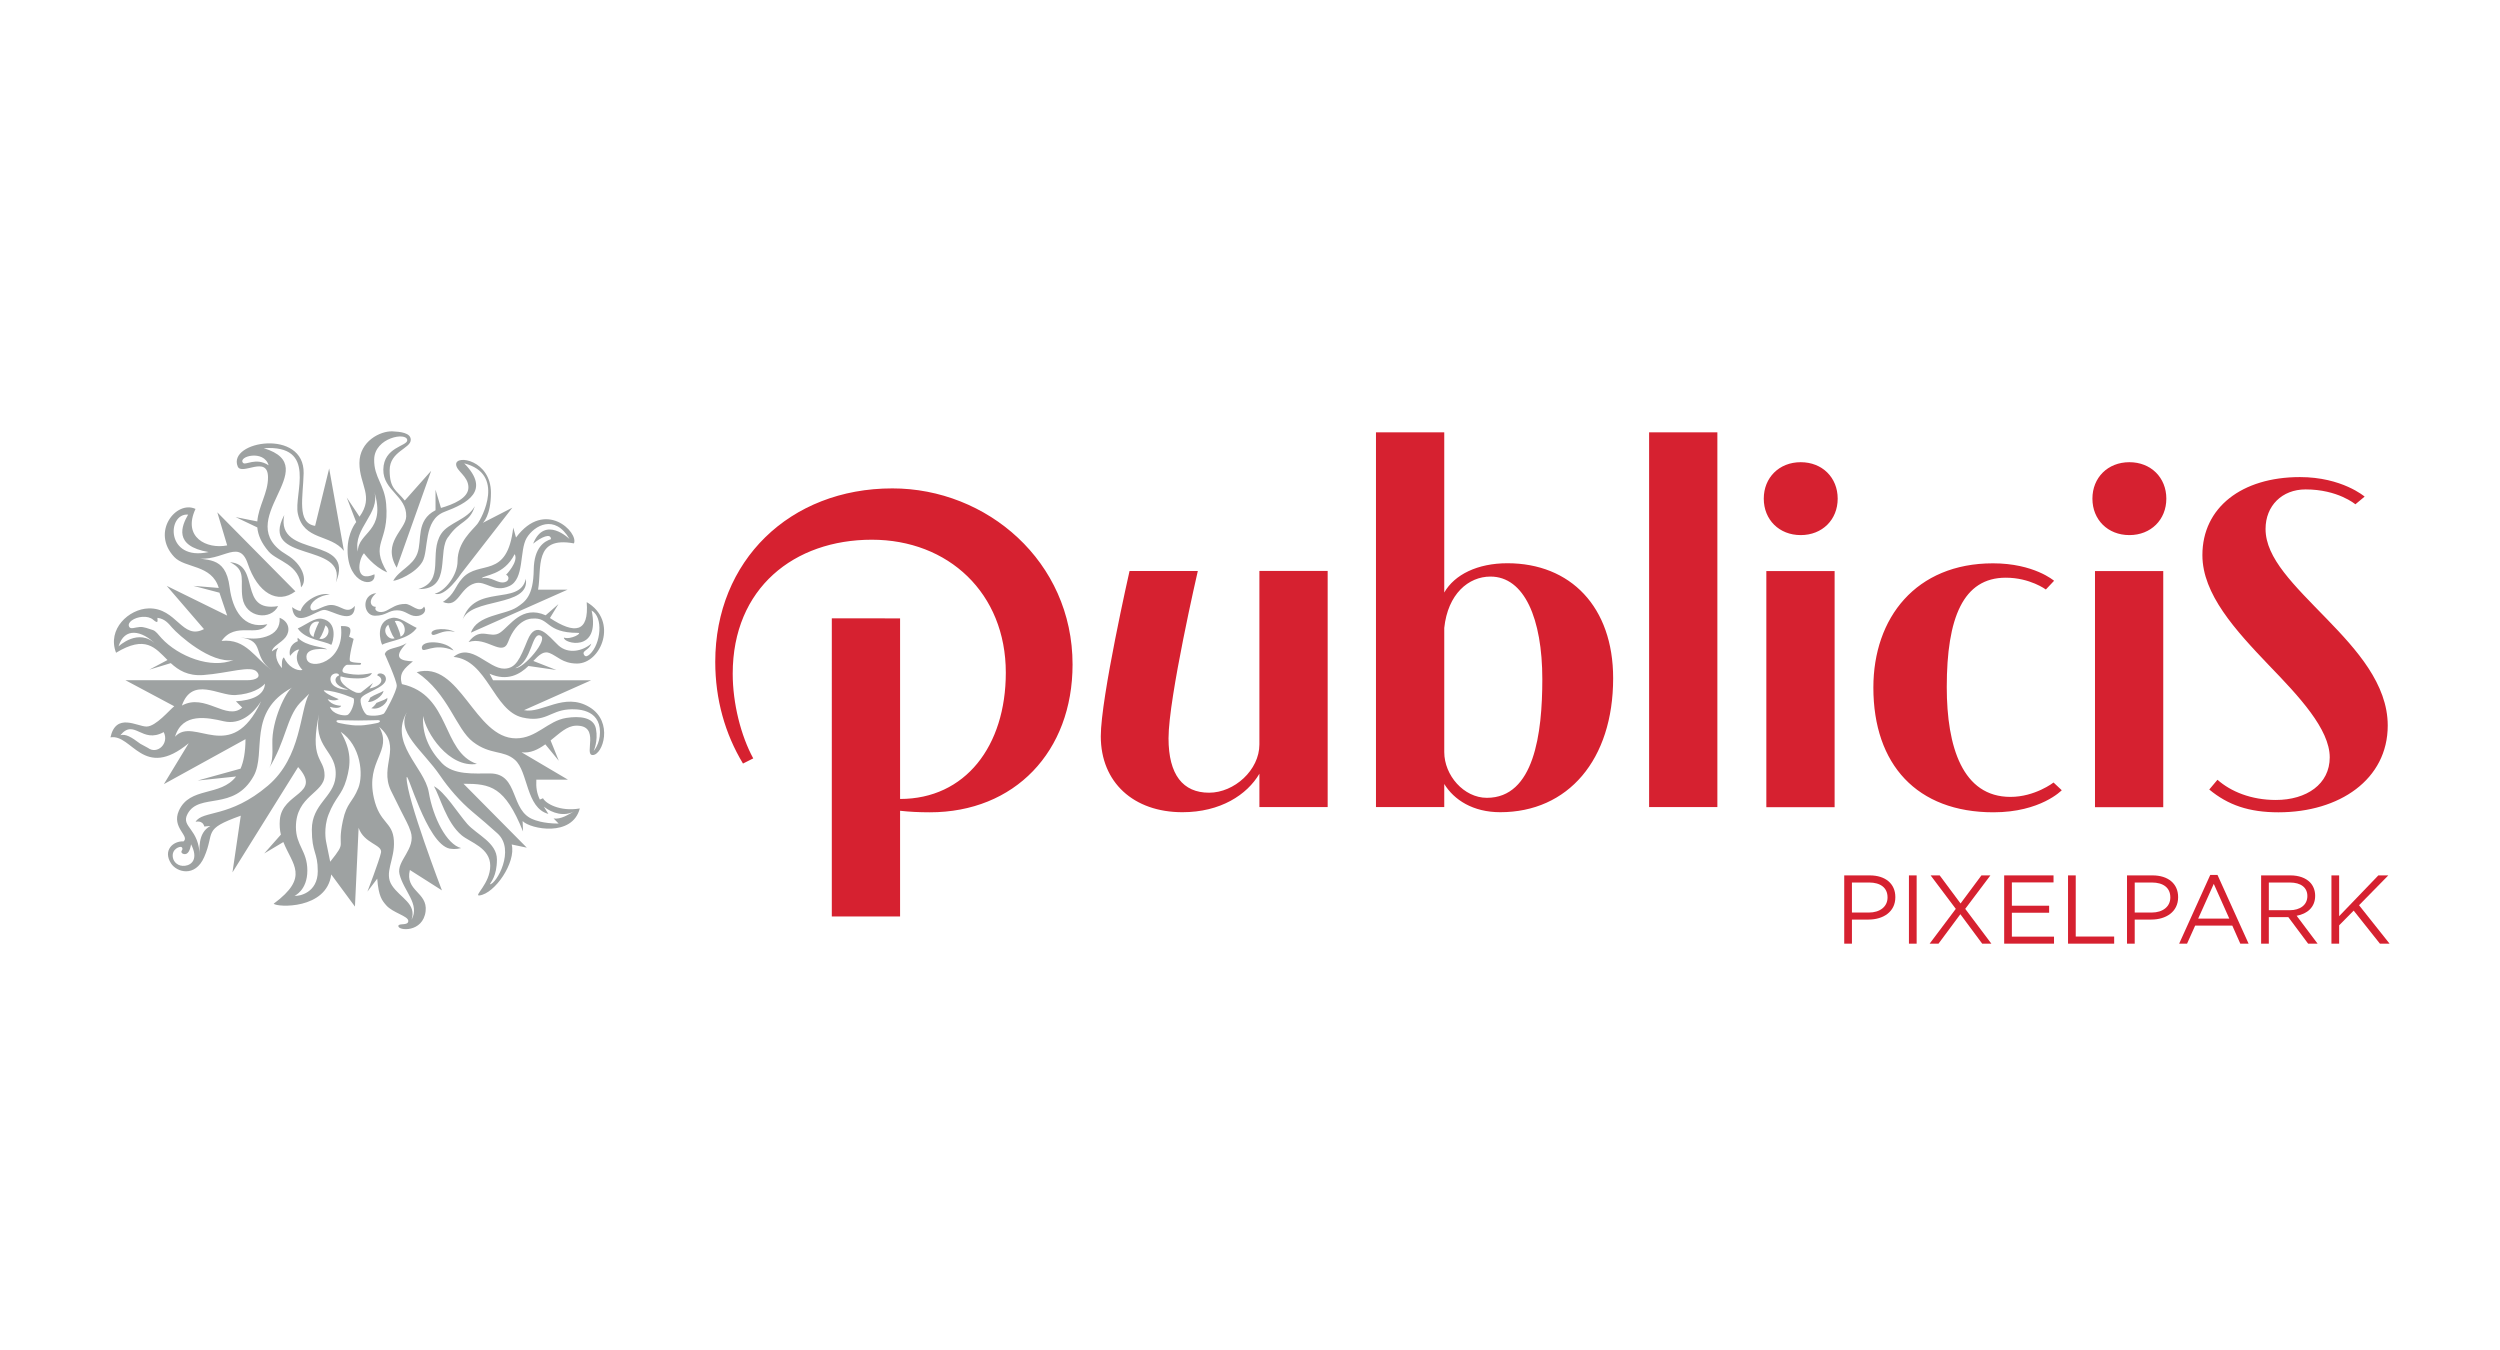 <?xml version="1.0" encoding="utf-8"?>
<!-- Generator: Adobe Illustrator 16.0.3, SVG Export Plug-In . SVG Version: 6.00 Build 0)  -->
<!DOCTYPE svg PUBLIC "-//W3C//DTD SVG 1.1//EN" "http://www.w3.org/Graphics/SVG/1.1/DTD/svg11.dtd">
<svg version="1.1" id="svg2" xmlns="http://www.w3.org/2000/svg" xmlns:xlink="http://www.w3.org/1999/xlink" x="0px" y="0px"
	 width="400px" height="216px" viewBox="0 92 400 216" enable-background="new 0 92 400 216" xml:space="preserve">
<g id="g4148">
	<g id="g4154" transform="translate(175.048,177.371)">
		<path id="path4156" fill="#9EA2A2" d="M-111.907,16.756c-0.538-0.562-0.911-1.958-1.015-2.171
			C-114.092,15.484-112.922,17.154-111.907,16.756 M-110.962,16.487c1.227-0.473,0.71-2.828-0.922-2.489
			C-111.786,14.19-111.043,15.638-110.962,16.487 M-112.355,13.499c1.186-0.241,2.611,0.957,3.984,1.594
			c-1.29,1.877-4.315,2.023-5.527,2.692C-114.172,17.369-115.086,14.034-112.355,13.499 M-122.97,14.682
			c-0.085,0.204-0.465,1.567-0.984,2.124C-122.97,17.194-121.81,15.562-122.97,14.682 M-123.976,14.111
			c-1.594-0.331-2.1,1.966-0.9,2.429C-124.8,15.706-124.071,14.295-123.976,14.111 M-122.035,17.804
			c-1.179-0.65-4.111-0.791-5.371-2.616c1.34-0.615,2.727-1.789,3.888-1.549C-120.874,14.159-121.764,17.393-122.035,17.804
			 M-129.568-2.963c-4.116,7.737,10.094,4.221,8.252,10.807C-118.089,0.145-131.018,4.146-129.568-2.963 M-132.068-10.923
			c-0.757-2.559-4.952-1.421-4.103-0.396C-135.77-10.841-134.134-12.27-132.068-10.923 M-133.88-1.941
			c0.18-2.436,1.736-4.585,1.714-7.065c-0.026-3.646-4.211-0.199-4.848-1.734c-1.675-4.07,10.691-6.12,10.549,1.085
			c-0.083,3.793-1.134,7.987,1.835,8.421l2.249-9.184l2.363,13.181c-2.154-2.713-6.415-1.593-7.371-5.936
			c-0.701-3.152,3.251-11.071-5.459-10.489c10.082,3.068-5.613,11.615,3.709,17.074c2.496,1.468,3.373,4.068,2.253,5.191
			c-0.148-3.7-3.825-4.163-5.175-5.732c-1.204-1.409-1.704-2.668-1.818-3.855l-3.47-1.655L-133.88-1.941z M-122.067,11.424
			c-1.394-0.009-3.003,1.546-3.298,0.539c-0.221-0.783,1.21-2.079,3.081-2.213c-1.582-0.443-4.193,1.022-4.665,2.62
			c-0.501,0.048-1.372-0.601-1.372-0.601c0.432,3.668,3.851,0.445,5.153,0.445c1.167,0,4.831,2.642,4.901-0.641
			C-119.552,13.071-120.454,11.424-122.067,11.424 M-115.066,13.146c1.854,0,2.129-0.866,3.538-0.866
			c1.402,0,1.915,0.921,3.044,0.921c1.118,0,1.801-0.81,1.284-1.518c-0.723,1.193-2.022-0.424-2.977-0.424
			c-1.461,0-2.085,0.602-3.036,1.074c-1.065,0.543-2.087,0.026-1.688-0.601c-0.825-0.008-1.348-1.016,0.055-2.206
			C-117.321,9.801-116.928,13.146-115.066,13.146 M-113.094,26.271c-0.073,0.183-0.614,0.401-1.716,0.819
			c-0.151,0.247-0.489,0.657-0.829,0.856C-114.326,28.313-112.862,26.983-113.094,26.271 M-114.382,30.931
			c2.228,3.946-2.209,5.281-0.846,11.381c0.932,4.131,3.017,3.752,3.202,6.811c0.201,3.052-1.654,5.154-0.302,7.184
			c1.334,2.013,3.982,2.908,3.129,5.481c1.377-2.531-1.245-4.53-1.932-7.307c-0.517-2.134,2.707-4.034,1.788-6.813
			c-0.379-1.137-0.827-1.853-1.581-3.369l-1.582-3.188C-114.416,37.074-110.592,34.17-114.382,30.931 M-122.217,52.507
			c2.826-3.537,1.013-1.802,2.03-6.565c0.629-2.943,1.523-2.844,2.475-5.249c0.824-2.096,0.424-6.756-2.83-8.983
			c1.752,3.025,1.644,5.15,0.914,7.662c-0.726,2.499-1.756,2.762-2.86,5.602c-0.825,2.143-0.396,4.256-0.396,4.256L-122.217,52.507z
			 M-124.205,54.014c0-3.099-0.949-2.892-0.949-6.651c0-4.098,3.5-5.201,3.794-8.427c0.404-4.35-3.913-4.471-2.527-10.56
			c-1.834,8.053,0.767,7.414,0.767,10.293c0,2.878-4.582,3.234-4.582,8.287c0,2.977,1.829,3.8,1.829,6.967
			c0,3.177-2.057,4.04-2.057,4.04C-127.157,58.048-124.205,57.471-124.205,54.014 M-123.242,25.069
			c0.067,0.53,2.395,1.418,2.395,1.418s-0.573,0.44-1.772,0.011c0.619,1.064,2.151,1.049,2.151,1.049s-0.115,0.629-1.792,0.182
			c0.406,1.191,2.188,1.481,2.755,1.313c0.607-0.185,1.311-2.088,1.039-2.674C-118.467,26.368-120.918,25.211-123.242,25.069
			 M-122.177,23.321c0.065,1.365,2.049,1.736,2.863,1.624c-2.494-0.568-2.349-1.954-1.493-2.236
			C-120.768,22.147-122.222,22.247-122.177,23.321 M-120.872,29.853c-0.283,0-0.343,0.097-0.343,0.15
			c-0.017,0.102,0.131,0.229,0.34,0.285c0.016,0.002,1.976,0.465,3.141,0.404c1.153,0.061,3.118-0.402,3.137-0.404
			c0.21-0.056,0.351-0.183,0.342-0.285c-0.011-0.055-0.07-0.15-0.355-0.15c-0.051,0-2.066,0.057-3.125,0.057
			C-118.798,29.909-120.808,29.853-120.872,29.853 M-131.47,33.612c-0.13-3.691,2.196-8.453,3.191-8.985
			c-7.284,3.896-4.12,10.399-6.171,14.143c-3.163,5.747-8.735,2.601-10.588,6.081c-1.155,2.158,1.937,2.266,1.937,6.91
			c0-1.127-0.399-3.837,1.717-4.979l-0.969,0.09c-0.304-1.094-1.405-0.748-1.405-0.748c1.115-1.881,5.457-0.581,11.581-5.793
			c5.419-4.606,5.06-11.924,6.595-14.703l-1.462,1.466c-2.162,2.319-2.248,6.1-4.981,10.485
			C-131.503,36.737-131.398,35.59-131.47,33.612 M-144.48,49.713c-0.325,2.026-1.225,1.556-1.382,1.471
			c-0.157-0.087-0.222-0.309-0.101-0.462c0.141-0.17,0.161-0.4-0.035-0.563c-0.197-0.165-1.656,0.264-1.385,1.7
			c0.125,0.708,0.837,1.431,1.947,1.293C-144.343,53.015-143.284,52.034-144.48,49.713 M-133.269,26.836
			c-1.24,1.968-3.329,3.801-5.949,3.202c-2.618-0.604-6.642-1.46-7.825,2.466C-144,29.129-138.077,37.167-133.269,26.836
			 M-151.373,34.296c1.474,1.114,3.45-0.705,2.516-2.531c-3.508,1.933-4.674-2.24-6.933,0.498c0.852-0.234,1.711,0.258,3.201,1.374
			L-151.373,34.296z M-137.301,26.836c2.551-0.151,4.528-0.923,4.654-2.825c-0.616,0.706-2.112,1.667-4.744,1.828
			c-2.611,0.162-6.91-3.049-8.556,1.682c3.71-2.059,7.162,2.519,9.652,0.319 M-137.679,20.216c-3.623,0.678-8.867-4.042-9.848-5.183
			c-0.59-0.688-1.148-1.377-2.282-1.544c-0.069-0.015-0.052,0.08-0.039,0.197c0.012,0.161,0.039,0.399-0.061,0.446
			c-0.063,0.037-0.226,0.006-0.63-0.341c-0.405-0.357-1.035-0.523-1.753-0.465c-0.625,0.047-1.264,0.267-1.68,0.578
			c-0.422,0.312-0.569,0.66-0.422,0.98c0.216,0.5,0.922,0.118,1.727,0.062c0.65-0.037,1.391,0.271,2.047,0.48
			c0.525,0.161,0.891,0.742,1.424,1.32C-146.528,19.638-141.276,21.72-137.679,20.216 M-156.082,18.054c0,0,3.222-3.074,5.981-0.325
			C-152.36,15.482-155.13,14.923-156.082,18.054 M-141.666,2.958c-5.708-0.974-4.307-4.215-3.28-5.994
			C-148.369-3.304-148.545,4.477-141.666,2.958 M-92.595,21.531c1.317,0.095,5.411-4.652,4.001-5.213
			C-89.997,15.745-89.897,20.494-92.595,21.531 M-113.694,25.169c-0.398,0.287-1.362,0.564-2.114,1.065
			c-0.08,0.133-0.206,0.588-0.37,0.699C-115.41,27.092-113.756,25.987-113.694,25.169 M-130.552,11.607
			c-6.442,1.061-2.739-6.691-7.704-7.024c2.726,1.3,1.587,2.999,2.004,5.695C-135.747,13.527-131.692,13.939-130.552,11.607
			 M-107.542,18.363c0.162,0.952,1.844-1.03,5.068,0.347C-103.575,17.108-107.784,16.953-107.542,18.363 M-97.969,7.158
			c1.559-0.402,2.523,0.965,3.738,0.603c0.679-0.195,0.695-0.964,0.155-1.165c0,0,2.059-2.121,1.372-3.308
			C-94.397,6.722-97.642,6.597-97.969,7.158 M-103.242,0.431c1.738-2.539,3.333-2.107,4.162-4.808
			c-1.168,2.154-4.155,2.603-5.352,4.375c-2.088,3.096,0.7,7.583-3.685,8.881C-102.59,9.018-105.239,2.637-103.242,0.431
			 M-108.271,3.177c-0.753,2.031-2.85,2.601-3.865,4.375c0.569,0.016,3.535-1.134,4.66-3.023c1.08-1.829,0.084-6.708,3.563-8.014
			c3.63-1.365,7.433-3.375,3.139-7.749c6.585,1.67,2.883,8.672,2.102,9.7c-0.741,0.952-3.166,2.866-3.166,5.949
			c0,2.275-2.055,4.877-3.655,5.193c1.691,0.678,4.21-3.177,4.21-3.177l8.216-10.579l-4.726,2.431c0,0,1.296-1.113,1.296-4.81
			c0-5.221-5.631-6.158-5.571-4.536c0.04,1.075,1.912,1.837,1.967,3.616c0.058,1.778-2.442,2.783-4.394,3.347l-0.868-2.919v3.284
			C-108.552-2.092-107.476,1.036-108.271,3.177 M-106.008,16.03c0.334,0.728,1.698-0.892,3.75-0.268
			C-103.249,15.086-106.186,15.093-106.008,16.03 M-115.17-6.709c1.994,6.433-2.633,6.423-2.62,9.596
			C-118.603-0.832-114.126-3.254-115.17-6.709 M-115.135,6.516c-3.245,1.474-2.571-2.372-1.679-3.367c0,0,1.547,2.163,3.718,3.061
			c-2.896-4.782,0.371-4.661-0.167-10.942c-0.271-3.174-1.965-4.224-1.919-7.136c0.061-3.506,5.238-4.428,5.293-3.074
			c0.035,0.965-3.769,1.069-3.829,4.692c-0.05,3.392,3.753,4.212,3.663,7.508c-0.06,2.157-3.945,4.148-1.522,8.205l5.515-15.508
			l-4.222,4.76c-1.354-1.679-2.422-1.838-2.422-4.854c0-3.027,3.38-3.459,3.38-4.863c0-1.132-1.692-1.294-2.925-1.353
			c-1.913-0.083-5.291,1.562-5.291,5.074c0,3.515,2.378,5.293,0.016,8.584l-2.046-3.073l1.515,3.933c0,0-1.382,1.611-1.382,4.474
			C-119.436,8.259-114.81,8.776-115.135,6.516 M-85.667,46.402l-0.81-0.828c1.122,0.222,2.482-0.668,3.295-1.149
			c-1.518,0.896-3.49,0.355-4.849-0.729l0.724,1.16c-3.61-0.959-3.213-6.78-5.356-8.652c-1.84-1.614-3.917-0.738-6.708-2.879
			c-2.758-2.113-3.896-7.7-9.004-11.148c6.946-1.964,9.227,10.587,15.877,10.587c3.315,0,5.07-2.8,8.06-3.268
			c2.097-0.328,4.386-0.142,4.744,1.742c0.372,1.983-0.368,3.545-0.368,3.545s1.012-1.076,1.012-3.002
			c0-3.788-3.795-3.743-5.085-3.64c-2.938,0.239-3.652,2.128-7.317,1.287c-4.667-1.078-5.594-9.185-11.026-9.691
			c2.834-2.36,5.556,1.911,8.119,1.875c1.862-0.033,2.489-1.537,3.712-4.541c1.411-3.471,3.379-0.638,4.947,0.823
			c1.585,1.45,3.903,0.896,5.256-0.281c-0.363,1.119-1.612,1.095-1.125,1.833c0.215,0.329,0.542,0.175,0.892-0.138
			c1.779-1.644,2.202-5.961,0.289-6.995c1.46,6.861-4.597,5.252-4.429,4.332c1.123,0.377,3.032-0.756,2.247-0.756
			c-5.275,0-4.468-2.549-7.348-2.282c0,0-2.399-0.108-3.837,3.747c-0.921,2.468-3.397-0.957-6.323,0
			c1.961-2.597,3.434-0.421,5.044-1.502c1.61-1.094,3.476-4.465,7.296-2.776l2.038-1.786l-1.358,2.224
			c3.969,2.609,6.272,2.365,5.884-2.546c5.134,2.992,2.303,9.877-1.584,9.83c-2.296-0.02-3.079-1.183-4.4-1.698
			c-0.934-0.35-1.682,0.366-2.557,1.286l3.686,1.446l-4.468-0.646c-1.356,1.334-3.375,2.51-6.222,1.238l0.558,1.046h15.704
			l-10.747,4.787c2.872,0.594,6.41-2.93,10.464-0.492c3.909,2.346,2.144,7.682,0.512,7.672c-1.461-0.017,1.333-4.798-2.66-4.698
			c-1.466,0.035-2.639,1.236-4.064,2.364l1.313,3.253l-2.157-2.632c-1.157,0.83-2.398,1.458-3.803,1.273l7.429,4.383h-5.063
			c-0.059,1.239,0.056,2.108,0.559,3.181l0.51-0.212c0.393,0.815,2.677,2.183,5.886,1.633c-1.193,4.614-7.878,3.315-9.15,2.022
			l0.069,1.662c-2.925-7.206-5.173-7.636-9.527-7.636l10.128,10.226l-2.418-0.51c0.73,2.87-2.709,7.874-5.17,8.156
			c-0.961,0.109,1.738-1.893,1.738-4.749c0-2.872-3.2-3.742-4.558-4.863c-2.481-2.057-3.485-6.246-4.446-7.864
			c1.745,0.909,3.812,4.299,5.326,6.028c1.524,1.724,4.747,2.993,4.747,5.694c0,2.693-1.008,3.642-1.126,3.97
			c1.011,0,4.171-5.527,1.182-8.171c-1.479-1.319-2.423-2.149-3.942-3.407c-2.001-1.663-3.888-3.865-5.204-5.808
			c-2.803-4.113-7.276-7.055-5.174-10.388c-3.246,5.146,2.684,9.016,3.361,13.05c0.679,4.032,2.854,8.351,5.176,8.928
			c-0.406,0.111-0.791,0.152-1.152,0.152l-0.657-0.059c-3.764-0.723-6.912-13.065-6.912-11.302c0,3.239,5.649,17.977,5.649,17.977
			l-5.13-3.263c-0.831,3.375,2.875,3.535,2.52,6.597c-0.416,3.467-4.44,3.147-4.363,2.355c0.048-0.5,1.59,0.022,1.59-0.797
			c0-0.798-2.49-1.291-3.54-2.516c-0.646-0.756-1.206-1.368-1.43-4.248l-1.569,2.068c0,0,1.9-4.947,2.174-6.243
			c0.26-1.274-2.712-1.426-3.583-3.961l-0.585,12.602l-3.795-5.143c-0.724,5.647-8.698,5.271-9.21,4.683
			c5.794-4.289,2.992-6.216,1.55-9.866l-3.062,1.827l2.665-3.015c-0.176-0.671-0.231-1.534-0.168-2.339
			c0.328-4.462,6.828-4.059,2.926-8.471l-10.504,16.849l1.329-9.069c-6.229,2.229-4.07,2.551-5.852,6.62
			c-1.456,3.32-4.422,2.421-5.313,1.006c-1.317-2.048,0.289-3.596,2.011-3.517c1.037-0.855-1.954-2.19-0.757-4.888
			c1.745-3.929,6.663-2.224,9.159-5.492l-6.146,0.648l6.865-1.903c0.487-1.123,0.776-2.647,0.79-4.718l-13.06,7.194l3.977-6.547
			c-7.292,6.022-9.052-1.529-12.527-0.933c0.897-4.034,4.278-1.731,5.771-1.731c1.5,0,3.68-2.665,4.438-3.247l-7.809-4.166h19.465
			c1.463,0,2.284-0.501,1.574-1.334c-0.923-1.108-4.521,0.205-8.589,0.507c-2.478,0.172-3.97-0.778-5.197-1.906l-3.426,1.039
			l2.902-1.539c-1.998-1.982-3.524-4.013-8.233-1.162c-1.461-3.782,2.058-7.014,5.218-7.095c4.494-0.116,5.368,5.15,8.849,3.312
			l-5.959-6.918l9.673,4.755l-1.238-3.664l-4.166-1.091l4.056,0.332c-1.128-3.778-5.375-3.107-7.115-4.949
			c-3.776-4.008,0.309-9.128,3.397-7.695c-2.13,4.545,1.805,6.483,5.065,5.838l-1.578-5.291l12.493,12.638
			c-2.863,2.162-6.048,0.25-7.624-4.433c-1.512-4.482-4.593,0.572-9.325-1.172c2.502,0.924,5.762-0.411,6.434,4.99
			c0.441,3.527,2.195,6.754,6.027,5.877c-1.489,2.225-5.06-0.537-7.321,2.676c3.938-0.437,5.369,2.847,8.097,4.721
			c-3.372-2.327-0.935-4.738-5.094-5.283c1.51,0.197,2.679,0.342,4.137-0.139c1.51-0.493,2.255-1.517,2.147-3.005
			c1.567,0.625,1.71,2.111,0.984,3.074c-0.73,0.965-2.184,1.503-2.224,2.333c0,0,0.043-0.15,1.048-0.637
			c-0.755,1.008-0.264,2.385,0.566,3.283c-0.043-0.6-0.042-1.536,0.31-1.71c0.633,1.458,2.055,2.228,2.974,2.009
			c-1.671-1.767-0.52-3.274-0.52-3.274c-0.727-0.019-1.468,1.026-1.468,1.026s-0.501-1.667,1.258-2.37
			c-0.14-0.248-0.021-0.54-0.021-0.54c1.431,1.453,3.976,1.379,4.689,1.856c0,0-3.721-0.53-3.273,1.508
			c0.417,1.914,6.215,0.638,5.483-5.218c0,0,1.005-0.104,1.373,0.262c0.376,0.352-0.074,1.431-0.074,1.431l0.74,0.338
			c0,0-0.785,2.928-0.604,3.494c0.107,0.322,1.428,0.348,1.636,0.356c0.29,0.021,0.11,0.302-0.016,0.302h-2.086
			c-0.307,0.022-1.226,1.114-0.354,1.308c0,0,1.077,0.273,2.17,0.273c1.095,0,2.168-0.273,2.168-0.273s-0.178,0.871-2.193,0.871
			c-2.005,0-2.8-0.344-2.8-0.344c-0.467,1.254,2.186,2.518,2.452,2.601c0.276,0.086,0.704,0.059,0.794-0.001
			c0.089-0.067,1.929-1.524,1.929-1.524l-0.556,0.892c2.467-0.572,2.1-1.813,1.25-2.093c-0.034-0.561,1.415-0.461,1.371,0.612
			c-0.06,1.365-3.559,2.125-3.993,3.047c-0.281,0.586,0.432,2.489,1.033,2.674c0.574,0.169,1.936,0.149,2.624-0.225
			c0.207-0.111,2.071-3.6,2.071-4.459c0-0.857-1.918-5.076-1.918-5.076c0.366-1.088,2.004-0.805,3.498-1.765
			c-2.434,2.525-0.782,2.848,1.005,2.929c-1.354,1.139-2.295,1.883-1.759,3.643c7.871,1.725,6.307,10.833,12.003,12.771
			c-4.528,0.682-8.189-5.048-8.61-7.675c-0.169,2.8,0.854,5.288,3.002,7.543c1.867,1.948,5.108,1.646,7.739,1.653
			c4.668,0.044,3.087,6.048,6.991,7.404C-89.616,45.786-88.216,46.402-85.667,46.402 M-90.916,7.238
			c0.729,4.645-8.992,2.904-10.147,6.667C-99.197,7.834-91.881,11.701-90.916,7.238 M-99.7,15.853c0.99-2.876,5.45-2.806,7.357-4.07
			c1.335-0.881,2.631-1.782,2.691-5.999c0.052-3.611,1.746-4.564,2.757-4.887c0-1.031-1.558-0.338-2.853,0.725
			c1.864-4.631,5.821-0.749,5.821-0.749c-2.342-4.055-5.647-2.174-6.853-0.174c-1.2,2.019-0.308,6.575-2.784,7.703
			c-2.464,1.135-3.769-0.943-5.498-0.447c-2.529,0.725-2.593,4.067-5.127,2.983c1.94-1.24,1.854-2.409,3.15-3.821
			c2.701-2.953,7.13,0.287,8.109-8.067l0.444,1.584c4.671-6.279,10.058-0.778,9.266,0.937c-6.471-1.186-5.115,3.947-5.736,7.402
			h4.723L-99.7,15.853z"/>
	</g>
	<g id="g4158" transform="translate(772.658,238.031)">
		<path id="path4160" fill="#D62130" d="M-431.958-72.079c3.448,0,5.914,2.464,5.914,5.832c0,3.369-2.466,5.832-5.914,5.832
			c-3.45,0-5.913-2.462-5.913-5.832C-437.872-69.615-435.408-72.079-431.958-72.079 M-437.46-54.664h10.922v37.782h-10.922V-54.664z
			 M-484.543-72.079c3.451,0,5.915,2.464,5.915,5.832c0,3.369-2.464,5.832-5.915,5.832c-3.449,0-5.912-2.462-5.912-5.832
			C-490.455-69.615-487.992-72.079-484.543-72.079 M-490.044-54.664h10.925v37.782h-10.925V-54.664z M-534.76-18.379
			c7.558,0,8.873-10.266,8.873-18.972c0-9.694-2.876-16.428-8.296-16.428c-3.532,0-6.819,2.795-7.394,8.212v19.878
			C-541.577-21.993-538.456-18.379-534.76-18.379 M-532.624-16.078c-4.354,0-7.394-1.971-8.953-4.517v3.698h-10.925v-59.959h10.925
			v25.628c1.646-2.878,5.339-4.685,10.102-4.685c10.104,0,16.922,6.98,16.922,18.396C-514.553-24.455-521.782-16.078-532.624-16.078
			 M-508.802-16.897h10.923v-59.959h-10.923V-16.897z M-571.155-16.899h10.924v-37.779h-10.924v27.759
			c0,4.106-4.023,7.721-8.049,7.721c-4.189,0-6.49-2.874-6.49-8.706c0-6.485,4.687-26.772,4.687-26.772h-10.923
			c0,0-4.602,20.287-4.602,26.445c0,7.39,5.257,12.154,13.062,12.154c6.077,0,10.347-2.789,12.316-6.159V-16.899L-571.155-16.899z
			 M-623.881-16.062c13.552,0,22.833-9.692,22.833-23.654c0-16.511-13.716-28.172-28.831-28.172
			c-16.425,0-28.338,11.577-28.338,27.759c0,5.996,1.563,11.502,4.437,16.266l1.641-0.825c-1.971-3.614-3.285-8.788-3.285-13.552
			c0-13.717,9.857-21.437,22.26-21.437c12.236,0,21.436,8.542,21.436,21.273c0,11.748-6.486,20.207-16.917,20.207v-28.894
			l-10.924-0.009V0.605h10.924v-16.913C-627.166-16.144-625.689-16.062-623.881-16.062 M-453.783-55.899
			c-12.318,0-19.136,8.708-19.136,19.878c0,12.318,6.979,19.958,19.218,19.958c7.558,0,10.925-3.532,10.925-3.532l-1.315-1.233
			c0,0-2.958,2.3-6.899,2.3c-7.64,0-10.186-7.962-10.186-17.575c0-11.086,2.629-17.497,9.445-17.497c3.862,0,6.41,1.889,6.41,1.889
			l1.315-1.394C-444.005-53.105-447.213-55.899-453.783-55.899 M-404.669-69.698c6.735,0,10.353,3.123,10.353,3.123l-1.482,1.232
			c0,0-2.788-2.382-7.966-2.382c-3.776,0-6.405,2.627-6.405,6.323c0,4.683,4.515,8.953,9.855,14.456
			c4.685,4.847,9.694,10.349,9.694,17.002c0,8.623-7.721,13.882-17.495,13.882c-4.718,0-8.072-1.166-11.061-3.647l1.314-1.56
			c2.134,1.889,5.394,3.233,9.336,3.233c4.926,0,8.626-2.543,8.626-6.817c0-4.516-4.932-9.771-9.696-14.701
			c-5.418-5.667-10.678-11.417-10.678-17.658C-420.274-64.849-413.949-69.698-404.669-69.698"/>
	</g>
	<g id="g4162" transform="translate(682.895,82.891)">
		<path id="path4164" fill="#D62130" d="M-383.885,155.118c1.81,0,2.996-0.969,2.996-2.404v-0.031c0-1.561-1.171-2.371-2.935-2.371
			h-2.762v4.807H-383.885z M-387.819,149.172h4.09c2.466,0,4.088,1.309,4.088,3.464v0.033c0,2.355-1.967,3.571-4.292,3.571h-2.652
			v3.854h-1.233V149.172z"/>
	</g>
	<path id="path4166" fill="#D62130" d="M305.43,232.063h1.233v10.924h-1.233V232.063z"/>
	<g id="g4168" transform="translate(724.777,95.691)">
		<path id="path4170" fill="#D62130" d="M-406.314,136.372l-4.027,5.353l4.183,5.57h-1.467l-3.495-4.712l-3.497,4.712h-1.419
			l4.184-5.57l-4.026-5.353h1.45l3.34,4.493l3.34-4.493H-406.314z"/>
	</g>
	<g id="g4172" transform="translate(729.525,95.691)">
		<path id="path4174" fill="#D62130" d="M-408.857,136.372h7.896v1.123h-6.665v3.729h5.962v1.124h-5.962v3.823h6.744v1.123h-7.975
			V136.372z"/>
	</g>
	<g id="g4176" transform="translate(751.526,95.691)">
		<path id="path4178" fill="#D62130" d="M-420.64,136.372h1.231v9.783h6.149v1.14h-7.381V136.372z"/>
	</g>
	<g id="g4180" transform="translate(780.312,82.891)">
		<path id="path4182" fill="#D62130" d="M-436.057,155.118c1.811,0,2.996-0.969,2.996-2.404v-0.031c0-1.561-1.17-2.371-2.934-2.371
			h-2.762v4.807H-436.057z M-439.991,149.172h4.089c2.467,0,4.089,1.309,4.089,3.464v0.033c0,2.355-1.966,3.571-4.291,3.571h-2.653
			v3.854h-1.234L-439.991,149.172L-439.991,149.172z"/>
	</g>
	<g id="g4184" transform="translate(807.077,80.807)">
		<path id="path4186" fill="#D62130" d="M-450.391,158.169l-2.482-5.557l-2.495,5.557H-450.391z M-453.434,151.178h1.154
			l4.978,11.001h-1.327l-1.279-2.886h-5.946l-1.295,2.886h-1.263L-453.434,151.178z"/>
	</g>
	<g id="g4188" transform="translate(827.923,83.696)">
		<path id="path4190" fill="#D62130" d="M-461.555,153.938c1.64,0,2.81-0.843,2.81-2.249v-0.028c0-1.344-1.031-2.153-2.794-2.153
			h-3.372v4.432L-461.555,153.938L-461.555,153.938z M-466.143,148.367h4.697c1.343,0,2.419,0.405,3.105,1.092
			c0.53,0.529,0.843,1.296,0.843,2.152v0.031c0,1.809-1.248,2.872-2.965,3.184l3.354,4.464h-1.514l-3.166-4.243h-3.123v4.243h-1.231
			L-466.143,148.367L-466.143,148.367z"/>
	</g>
	<g id="g4192" transform="translate(842.269,95.691)">
		<path id="path4194" fill="#D62130" d="M-469.239,136.372h1.233v6.523l6.272-6.523h1.593l-4.682,4.773l4.884,6.149h-1.544
			l-4.198-5.288l-2.325,2.355v2.933h-1.233V136.372L-469.239,136.372z"/>
	</g>
</g>
</svg>
